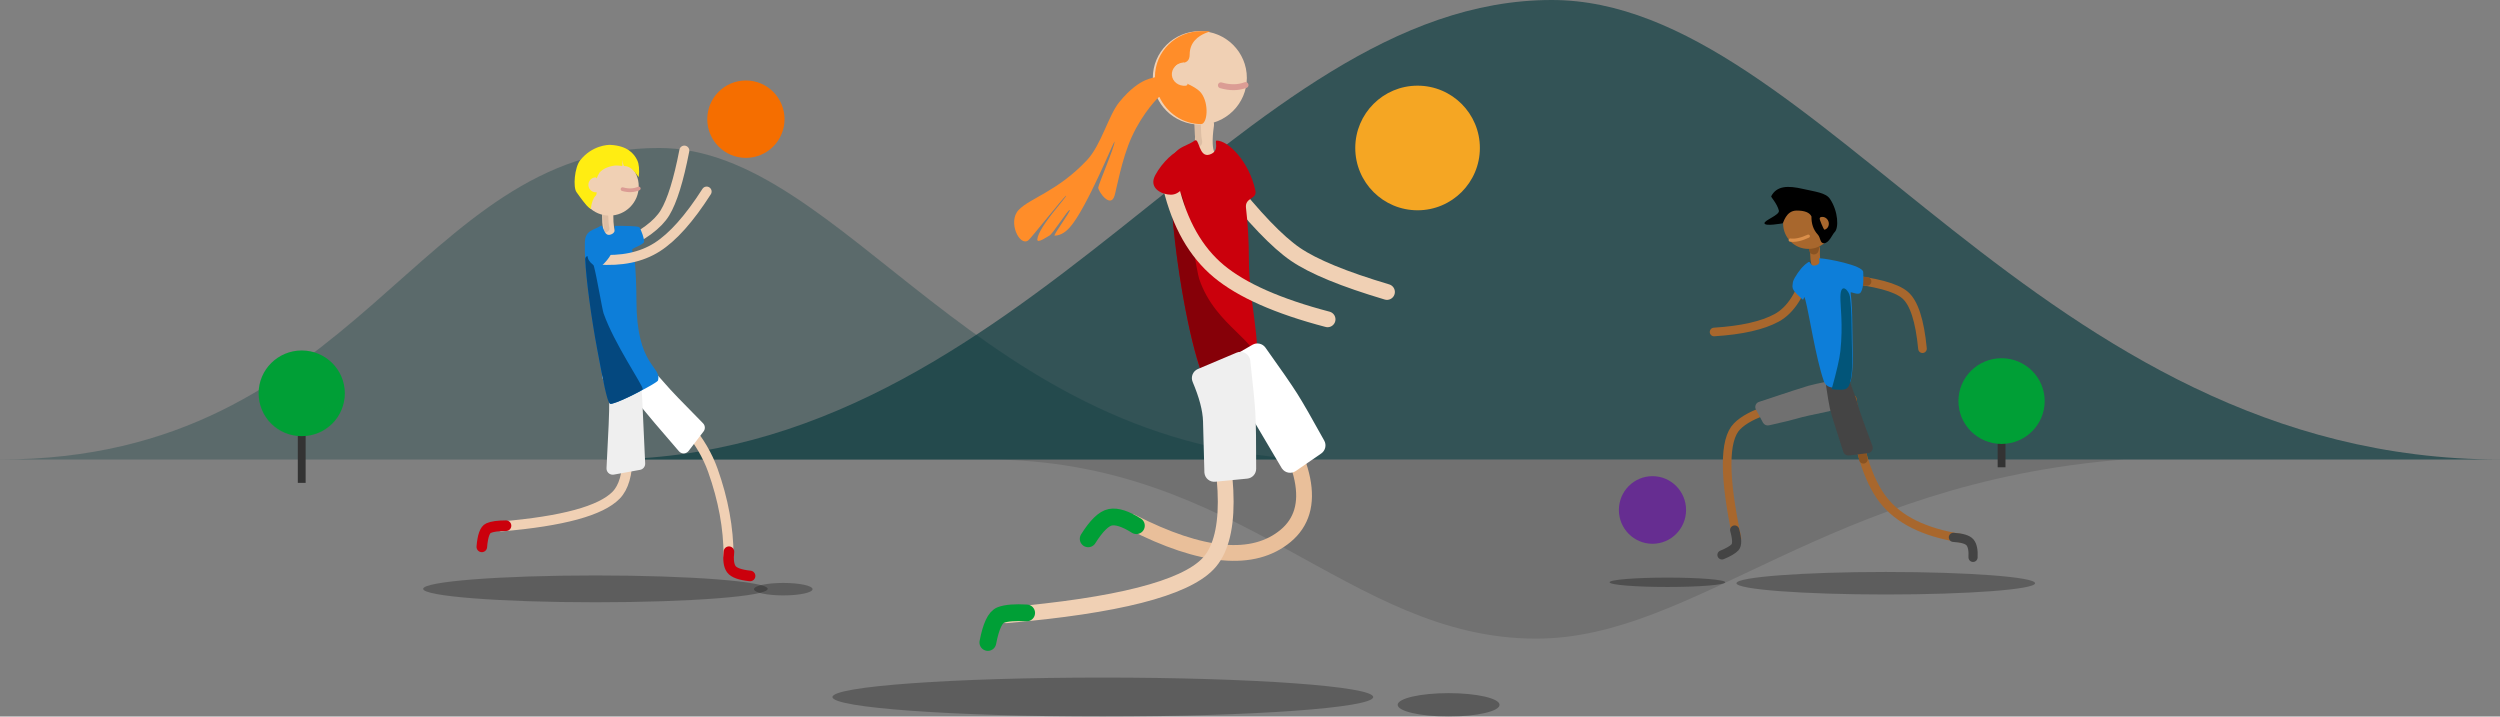 <?xml version="1.0" encoding="UTF-8"?>
<svg width="963px" height="276px" viewBox="0 0 963 276" version="1.1" xmlns="http://www.w3.org/2000/svg" xmlns:xlink="http://www.w3.org/1999/xlink">
    <rect x="0" y="0" width="963" height="276" fill="#808080" stroke="none"/>
    <!-- Generator: Sketch 55.2 (78181) - https://sketchapp.com -->
    <title>Illustration Wizard 1</title>
    <desc>Created with Sketch.</desc>
    <g id="Landing-page" stroke="none" stroke-width="1" fill="none" fill-rule="evenodd">
        <g id="1024---Desktop---SportySpots-home" transform="translate(-30, -288)">
            <g id="Section-1" transform="translate(0, 64)">
                <g id="Illustration-Wizard-1" transform="translate(30, 224)">
                    <path d="M0,177 C138.865,177 159.997,57 253.836,57 C325.159,57 377.351,174 507.16,177 L0,177 Z" id="Mountain-2" fill-opacity="0.4" fill="#00353A" opacity="0.72"></path>
                    <path d="M380.37,246 C478.045,246 519.34,177 591.687,177 C653.185,177 703.382,237 818.097,246 L380.37,246 Z" id="Mountain-Shadow" fill="#000000" opacity="0.12" transform="translate(599.234, 211.5) scale(1, -1) translate(-599.234, -211.5) "></path>
                    <path d="M232.448,177 C395.464,177 476.98,-8.15805756e-14 597.724,-8.52651283e-14 C700.364,-8.52651283e-14 784.89,177 963,177 L232.448,177 Z" id="Mountain" fill-opacity="0.84" fill="#00353A" opacity="0.72"></path>
                    <g id="Tree-1" transform="translate(754.401, 138)">
                        <rect id="Rectangle-3" fill="#333333" x="15.094" y="30" width="3.019" height="12"></rect>
                        <ellipse id="Oval-3" fill="#009F36" cx="16.603" cy="16.5" rx="16.603" ry="16.5"></ellipse>
                        <ellipse id="Oval-3-Copy-2" fill="#009F36" opacity="0.16" cx="16.5" cy="16.397" rx="16.5" ry="16.397"></ellipse>
                    </g>
                    <g id="Tree-1" transform="translate(99.621, 135)">
                        <rect id="Rectangle-3" fill="#333333" x="15.094" y="30" width="3.019" height="21"></rect>
                        <ellipse id="Oval-3" fill="#009F36" cx="16.603" cy="16.5" rx="16.603" ry="16.5"></ellipse>
                        <path d="M16.603,33 C25.773,33 33.207,27 33.207,15 C27.169,27 6.038,27 0,15 C0,27 7.434,33 16.603,33 Z" id="Oval-3-Copy" fill="#009F36" opacity="0.16"></path>
                    </g>
                    <g id="boybasketball" transform="translate(448.8, 144) scale(-1, 1) translate(-448.8, -144) translate(319.8, 12)">
                        <path d="M89.726,44.659 C87.774,62.323 85.116,74.999 81.752,82.688 C78.388,90.377 70.983,100.701 59.538,113.659" id="Line-Copy-2" stroke="#F0D0B4" stroke-width="6.083" stroke-linecap="round" transform="translate(74.541, 79.155) rotate(32) translate(-74.541, -79.155) "></path>
                        <g id="Legs-Copy" transform="translate(75.47, 138)" stroke-linecap="round" stroke-width="6.083">
                            <path d="M18.536,0 C-1.476,27.306 -5.284,46.111 7.113,56.414 C19.509,66.717 39.276,64.932 66.414,51.06" id="Line-Copy" stroke="#E9BF9A"></path>
                            <path d="M37.039,0 C27.904,35.312 27.904,57.716 37.039,67.211 C46.174,76.707 72.066,83.303 114.715,87" id="Line" stroke="#F0D0B4"></path>
                        </g>
                        <g id="Shoes-Copy" transform="translate(138.846, 180)" stroke="#009F36" stroke-linecap="round" stroke-width="6.463">
                            <path d="M55.844,57.816 C51.915,55.581 49.275,53.548 47.924,51.718 C46.573,49.887 47.101,46.023 49.508,40.127" id="Line-Copy-4" transform="translate(51.696, 49.127) scale(-1, -1) rotate(-33) translate(-51.696, -49.127) "></path>
                            <path d="M15.466,20.914 C10.88,19.093 8.041,17.024 6.949,14.708 C5.857,12.392 6.425,8.461 8.652,2.914" id="Line-Copy-7" transform="translate(10.998, 12.072) rotate(126) translate(-10.998, -12.072) "></path>
                        </g>
                        <g id="Ball-Copy" transform="translate(7.056, 21)" fill="#F5A623">
                            <circle id="Oval-10" cx="24.696" cy="24" r="24"></circle>
                        </g>
                        <g id="Shadows-Copy" transform="translate(0, 249)" fill="#000000" fill-opacity="0.3">
                            <ellipse id="Oval-6" opacity="0.9" cx="152.989" cy="7.5" rx="104.149" ry="7.5"></ellipse>
                            <ellipse id="Ovalshadow1" cx="19.795" cy="10.5" rx="19.622" ry="4.5"></ellipse>
                        </g>
                        <g id="Head-Copy" transform="translate(96.583, 0)">
                            <path d="M12.299,36.04 C19.688,44.817 20.295,49.817 14.118,51.04" id="Line-Copy-3" stroke="#F0D0B4" stroke-width="6.843" stroke-linecap="round" transform="translate(14.732, 44.208) rotate(32) translate(-14.732, -44.208) "></path>
                            <path d="M20.308,45 C20.787,45 21.32,34.864 21.099,34.091 C21.004,33.756 20.347,33.597 19.967,33.422 C19.471,33.193 19.223,33 19.049,33 C18.57,33 18.668,39.626 18.351,41.183 C18.212,41.866 18.049,42.671 18.18,43.155 C18.532,44.464 20.033,45 20.308,45 Z" id="Oval-7" fill="#DDBEA4"></path>
                            <ellipse id="Oval-2" fill="#F0D0B4" cx="19.042" cy="18" rx="18.113" ry="18"></ellipse>
                            <path d="M18.561,35.8 C25.659,35.8 31.785,31.427 34.634,25.318 C34.746,25.079 40.93,31.223 45.257,40.704 C49.124,49.178 51.142,60.928 51.886,63.368 C53.463,68.538 58.269,61.613 58.173,60.258 C58.076,58.903 51.886,44.713 51.886,42.555 C51.886,41.553 62.551,68.227 69.161,75.624 C71.358,78.083 73.437,78.762 74.993,78.76 C75.7,78.759 68.596,69.178 69.161,68.89 C69.772,68.578 75.869,78.41 77.017,78.76 C77.304,78.847 81.855,82.13 81.645,80.16 C81.127,75.304 70.182,63.765 70.522,63.368 C70.82,63.019 84.04,79.761 85.111,80.576 C88.478,83.139 93.14,73.434 88.849,68.89 C84.558,64.346 73.888,61.738 62.567,49.748 C56.976,43.826 54.299,32.504 50.022,27.274 C41.84,17.267 36.337,18.248 36.337,17.679 C36.337,7.924 28.379,0.016 18.561,0.016 C8.744,0.016 22.951,-0.78 22.951,8.975 C22.951,14.296 28.912,10.649 28.715,15.209 C28.675,16.121 27.067,18.937 25.435,19.569 C23.883,20.17 19.955,21.946 18.561,23.768 C15.316,28.011 16.189,35.8 18.561,35.8 Z" id="Oval-2-Copy-2" fill="#FF8D29"></path>
                            <path d="M29.175,21.223 C29.434,21.223 29.668,21.141 29.877,20.993 C30.086,20.845 30.692,13.123 29.943,12.691 C29.194,12.258 29.38,12.223 29.175,12.223 C26.466,12.223 24.269,14.238 24.269,16.723 C24.269,19.208 26.466,21.223 29.175,21.223 Z" id="Oval-2-Copy" fill="#F0D0B4" transform="translate(27.043, 16.784) scale(-1, 1) rotate(-5) translate(-27.043, -16.784) "></path>
                            <path d="M7.431,16.402 C7.313,20.004 6.306,23.004 4.412,25.402" id="Line-Copy-6" stroke="#DB9C94" stroke-width="2.281" stroke-linecap="round" transform="translate(6.112, 21.039) rotate(72) translate(-6.112, -21.039) "></path>
                        </g>
                        <g id="T-shirt-Copy" transform="translate(90.574, 42)">
                            <path d="M21.288,93 C22.79,92.572 24.139,90.519 25.337,86.839 C29.913,72.782 35.083,43.225 36.054,20.462 C36.208,16.873 36.256,13.454 36.182,10.29 C36,2.541 30.705,2.853 27.032,0.146 C25.245,-1.171 25.488,6.903 21.288,5.541 C17.089,4.18 19.647,0.146 18.566,0.146 C14.266,0.146 6.138,7.932 3.646,19.392 C2.895,22.843 7.754,21.955 7.271,26.066 C6.556,32.149 6.159,38.858 6.159,45.907 C6.159,62.009 1.309,77.968 3.646,86.839 C3.94,87.957 9.821,90.01 21.288,93 Z" id="Oval" fill="#CB000C"></path>
                            <path d="M21.183,93 C22.711,92.569 24.085,90.498 25.304,86.789 C29.962,72.618 35.225,42.822 36.214,19.875 C36.302,17.844 33.265,15.518 31.001,24.376 C29.232,31.298 26.142,50.914 25.304,53.418 C19.054,72.089 0.843,77.847 3.222,86.789 C3.522,87.916 9.509,89.986 21.183,93 Z" id="Oval-Copy-2" fill="#860008"></path>
                        </g>
                        <g id="Arms-Copy" transform="translate(66.414, 60)" stroke="#F0D0B4" stroke-linecap="round" stroke-width="6.083">
                            <path d="M60.376,0 C56.908,14.288 50.746,25.111 41.889,32.47 C33.032,39.828 19.069,46.005 2.22044605e-16,51" id="Line-Copy-5"></path>
                        </g>
                        <path d="M88.485,119.597 L97.693,121.729 C99.598,122.17 100.858,123.984 100.606,125.923 C99.287,136.067 98.244,143.165 97.479,147.218 C96.716,151.255 95.136,158.045 92.739,167.588 C92.263,169.485 90.425,170.711 88.491,170.422 L76.699,168.663 C74.623,168.353 73.191,166.418 73.501,164.342 C73.514,164.255 73.529,164.168 73.548,164.083 C75.413,155.639 76.786,149.397 77.666,145.358 C78.388,142.047 78.45,137.876 77.854,132.845 C77.79,132.306 79.97,128.458 84.394,121.301 C85.251,119.914 86.897,119.229 88.485,119.597 Z" id="Rectangle-Copy-2" fill="#FFFFFF" transform="translate(87.206, 144.919) scale(-1, 1) rotate(-43) translate(-87.206, -144.919) "></path>
                        <path d="M98.179,127.903 L114.168,125.4 C116.243,125.075 118.187,126.494 118.512,128.568 C118.568,128.927 118.573,129.293 118.525,129.653 C117.27,139.168 116.27,145.886 115.525,149.807 C114.741,153.933 113.116,160.879 110.65,170.646 C110.172,172.539 108.337,173.762 106.406,173.476 L94.141,171.655 C92.064,171.346 90.63,169.413 90.939,167.336 C90.952,167.247 90.968,167.158 90.988,167.07 C92.907,158.427 94.319,152.04 95.223,147.911 C96.098,143.918 96.027,138.697 95.011,132.25 C94.684,130.176 96.101,128.23 98.175,127.903 C98.176,127.903 98.177,127.903 98.179,127.903 Z" id="Rectangle-Copy" fill="#EFEFEF" transform="translate(104.802, 149.144) scale(-1, 1) rotate(-14) translate(-104.802, -149.144) "></path>
                        <path d="M126.771,63 C130.106,63 135.512,60.598 132.809,55.5 C130.106,50.402 125.02,45.843 122.877,45.843 C120.733,45.843 120.733,51.358 120.733,55.5 C120.733,59.642 123.437,63 126.771,63 Z" id="Oval-5" fill="#CB000C"></path>
                    </g>
                    <g id="girlvolleyball" transform="translate(620, 72)">
                        <g id="Legs" transform="translate(89.369, 108.688) scale(-1, 1) translate(-89.369, -108.688) translate(43.58, 81.756)" stroke-linecap="round" stroke-width="3.318">
                            <path d="M52.481,0 C69.834,1.852 81.034,5.353 86.08,10.505 C91.127,15.657 91.127,30.001 86.08,53.539" id="Line" stroke="#A8672D"></path>
                            <path d="M41.697,0 C39.693,18.206 35.712,31.134 29.754,38.784 C23.796,46.434 13.878,51.352 -5.78009862e-15,53.539" id="Line-Copy" stroke="#A8672D"></path>
                            <path d="M41.697,0 C39.482,12.659 38.044,20.377 37.384,23.152" id="Line-Copy-8" stroke="#895322"></path>
                        </g>
                        <g id="Shoes" transform="translate(92.812, 138.008) scale(-1, 1) translate(-92.812, -138.008) translate(43.277, 131.677)" stroke="#444444" stroke-linecap="round" stroke-width="3.525">
                            <path d="M98.45,10.423 C96.164,9.143 94.628,7.979 93.841,6.931 C93.055,5.882 93.362,3.67 94.763,0.294" id="Line-Copy-4" transform="translate(95.934, 5.358) rotate(-7) translate(-95.934, -5.358) "></path>
                            <path d="M8.374,11.671 C5.825,10.646 4.248,9.482 3.641,8.178 C3.034,6.875 3.35,4.663 4.588,1.541" id="Line-Copy-7" transform="translate(5.858, 6.606) rotate(65) translate(-5.858, -6.606) "></path>
                        </g>
                        <g id="Arms" transform="translate(83.837, 48.113) scale(-1, 1) translate(-83.837, -48.113) translate(39.706, 22.79)" stroke-linecap="round" stroke-width="3.318">
                            <g id="Group" transform="translate(21.073, 25.338) rotate(-6) translate(-21.073, -25.338) translate(2.16, 3.633)">
                                <path d="M28.469,2.707 C17.938,9.245 11.761,14.603 9.939,18.778 C8.117,22.954 9.118,30.138 12.943,40.331" id="Line-Copy-2" stroke="#A8672D" transform="translate(18.763, 21.519) rotate(32) translate(-18.763, -21.519) "></path>
                                <path d="M36.45,8.268 C32.379,10.828 29.743,12.516 28.542,13.333" id="Line-Copy-9" stroke="#895322" transform="translate(32.496, 10.8) rotate(32) translate(-32.496, -10.8) "></path>
                            </g>
                            <path d="M85.026,5.214 C84.293,15.368 81.534,22.421 76.748,26.373 C71.962,30.325 64.417,33.643 54.112,36.325" id="Line-Copy-5" stroke="#A8672D" transform="translate(69.569, 20.77) scale(-1, 1) rotate(11) translate(-69.569, -20.77) "></path>
                        </g>
                        <g id="Ball" transform="translate(16.308, 124.586) scale(-1, 1) translate(-16.308, -124.586) translate(3.14, 111.419)" fill="#662D91">
                            <ellipse id="Oval-4" cx="12.941" cy="13.023" rx="12.941" ry="13.023"></ellipse>
                        </g>
                        <g id="Shadows" transform="translate(81.957, 152.84) scale(-1, 1) translate(-81.957, -152.84) translate(0, 148.318)" fill="#000000" fill-opacity="0.3">
                            <ellipse id="Oval-6" opacity="0.9" cx="57.514" cy="4.341" rx="57.514" ry="4.341"></ellipse>
                            <ellipse id="Ovalshadow2" cx="141.627" cy="3.979" rx="22.287" ry="1.809"></ellipse>
                        </g>
                        <g id="Pense" transform="translate(78.928, 88.335) scale(-1, 1) translate(-78.928, -88.335) translate(54.687, 73.074)">
                            <path d="M29.803,-4.477 L37.263,-5.503 C38.397,-5.659 39.443,-4.866 39.599,-3.732 C39.626,-3.535 39.625,-3.335 39.595,-3.138 C39.048,0.471 38.608,3.045 38.275,4.583 C37.89,6.363 36.15,12.855 33.055,24.058 C32.75,25.162 31.608,25.809 30.504,25.504 C30.39,25.473 30.279,25.432 30.172,25.381 L24.986,22.934 C24.146,22.537 23.672,21.631 23.826,20.715 C24.772,15.084 25.47,11.364 25.921,9.556 C26.376,7.73 27.08,3.634 28.034,-2.73 C28.171,-3.641 28.891,-4.352 29.803,-4.477 Z" id="Rectangle-Copy" fill="#707070" transform="translate(31.785, 10.276) rotate(-87) translate(-31.785, -10.276) "></path>
                            <path d="M13.314,0.078 L18.228,1.393 C19.247,1.665 19.899,2.66 19.743,3.703 C19.136,7.75 18.654,10.597 18.297,12.245 C17.91,14.031 16.189,19.6 13.134,28.954 C12.827,29.896 11.895,30.489 10.911,30.369 L3.611,29.474 C2.474,29.335 1.666,28.301 1.805,27.164 C1.825,27 1.864,26.839 1.923,26.685 C5.156,18.103 6.995,12.919 7.442,11.131 C7.878,9.384 9.012,6.12 10.842,1.339 C11.221,0.348 12.288,-0.197 13.314,0.078 Z" id="Rectangle" fill="#444444"></path>
                        </g>
                        <g id="Head" transform="translate(73.298, 17.183) scale(-1, 1) translate(-73.298, -17.183) translate(58.888, 0)">
                            <path d="M5.995,23.983 C9.514,29.063 9.803,31.957 6.861,32.665" id="Line-Copy-3" stroke="#A8672D" stroke-width="3.732" stroke-linecap="round" transform="translate(7.433, 28.324) rotate(32) translate(-7.433, -28.324) "></path>
                            <path d="M8.91,23.67 C8.313,23.068 8.427,23.182 9.253,24.014" id="Line-Copy-10" stroke="#895322" stroke-width="3.732" stroke-linecap="round" transform="translate(8.894, 23.652) rotate(32) translate(-8.894, -23.652) "></path>
                            <ellipse id="Oval-2" fill="#A8672D" cx="11.143" cy="14.108" rx="9.705" ry="9.767"></ellipse>
                            <path d="M9.933,11.365 C10.654,9.858 12.545,9.105 15.607,9.105 C19.898,9.105 20.66,14.048 21.113,14.048 C21.425,14.048 27.705,15.278 28.027,14.048 C28.332,12.885 22.04,10.842 22.485,9.105 C23.186,6.369 25.603,3.91 25.444,3.606 C23.316,-0.458 19.091,-0.602 13.028,0.808 C8.508,1.859 4.413,2.221 2.813,4.605 C-0.403,9.394 -0.678,15.886 1.06,17.481 C1.787,18.149 3.14,21.619 5.046,21.703 C6.729,21.778 6.318,19.625 7.533,18.315 C9.188,16.53 9.988,14.213 9.933,11.365 Z" id="Oval-3" fill="#000000"></path>
                            <path d="M5.661,16.267 C5.784,16.267 5.895,16.221 5.995,16.138 C6.094,16.055 6.383,11.709 6.027,11.466 C5.67,11.223 5.758,11.203 5.661,11.203 C4.37,11.203 3.324,12.337 3.324,13.735 C3.324,15.134 4.37,16.267 5.661,16.267 Z" id="Oval-2-Copy" fill="#A8672D" transform="translate(4.762, 13.735) rotate(21) translate(-4.762, -13.735) "></path>
                            <path d="M16.073,16.469 C15.493,19.43 14.534,21.601 13.197,22.981" id="Line-Copy-6" stroke="#DB8F4A" stroke-width="1.244" stroke-linecap="round" transform="translate(14.635, 19.725) scale(-1, 1) rotate(54) translate(-14.635, -19.725) "></path>
                        </g>
                        <g id="T-shirt" transform="translate(83.363, 52.816) scale(-1, 1) translate(-83.363, -52.816) translate(68.953, 27.493)">
                            <path d="M10.442,49.784 C12.981,50.036 14.595,49.17 15.282,47.188 C18.323,38.418 21.06,20.659 22.297,16.207 C23.127,13.222 22.612,16.745 23.634,15.684 C24.261,15.032 26.598,13.19 27.162,11.704 C27.516,10.77 27.162,9.875 27.162,9.349 C27.162,8.892 26.627,7.828 26.445,7.516 C24.898,4.865 23.363,2.966 21.255,1.507 C20.229,0.798 20.665,3.426 18.255,2.692 C15.845,1.959 17.549,2.63955524e-14 16.928,2.63955524e-14 C14.46,2.63955524e-14 0.062,2.692 0.062,5.313 C0.062,6.819 -0.38,11.104 1.089,13.222 C1.934,14.439 4.983,12.658 4.913,13.222 C4.502,16.5 4.275,21.332 4.275,25.13 C4.275,33.808 3.571,42.407 4.913,47.188 C5.166,48.091 5.389,47.654 5.78,48.375 C6.509,49.714 8.062,50.184 10.442,49.784 Z" id="Oval" fill="#0D7ED9"></path>
                            <path d="M12.222,50.429 C10.284,43.544 9.16,38.635 8.852,35.701 C7.787,25.557 8.921,18.368 8.852,14.782 C8.739,8.849 5.441,12.549 5.171,14.782 C4.772,18.086 4.551,21.729 4.551,25.557 C4.551,34.302 3.76,42.764 5.065,47.581 C5.16,47.934 5.435,49.831 7.005,50.429 C7.761,50.717 9.499,50.717 12.222,50.429 Z" id="Oval-Copy" fill="#025579"></path>
                        </g>
                    </g>
                    <g id="boysoccer" transform="translate(238, 132) scale(-1, 1) translate(-238, -132) translate(163, 31)">
                        <g id="Legs-Copy" transform="translate(32.16, 117.09)" stroke="#F0D0B4" stroke-linecap="round" stroke-width="3.84">
                            <path d="M33.436,0.127 C19.35,10.746 10.29,21.722 6.255,33.057 C2.22,44.391 0.203,55.368 0.203,65.987" id="Line-Copy"></path>
                            <path d="M43.51,0.127 C37.657,22.47 37.657,36.646 43.51,42.655 C49.364,48.663 64.086,52.674 87.677,54.687" id="Line"></path>
                        </g>
                        <path d="M60.95,104.335 L67.004,105.696 C68.217,105.968 69.022,107.124 68.856,108.357 C67.998,114.741 67.32,119.209 66.823,121.762 C66.302,124.434 65.425,131.361 64.191,142.543 C64.06,143.736 63.068,144.648 61.869,144.679 L52.397,144.928 C51.072,144.963 49.969,143.917 49.935,142.592 C49.93,142.429 49.943,142.266 49.971,142.106 C52.052,130.483 53.397,123.315 54.006,120.601 C54.475,118.513 54.518,115.883 54.135,112.711 C54.094,112.371 55.515,109.93 58.398,105.39 C58.941,104.535 59.962,104.113 60.95,104.335 Z" id="Rectangle-Copy-2" fill="#FFFFFF" transform="translate(59.3, 124.485) scale(-1, 1) rotate(-51) translate(-59.3, -124.485) "></path>
                        <path d="M71.539,110.777 L81.604,109.226 C82.914,109.024 84.14,109.922 84.342,111.232 C84.377,111.46 84.379,111.691 84.348,111.919 C83.558,117.779 82.928,121.918 82.459,124.338 C81.934,127.044 80.272,135.302 77.474,149.113 C77.235,150.289 76.164,151.109 74.966,151.031 L64.723,150.366 C63.401,150.28 62.398,149.138 62.484,147.815 C62.496,147.629 62.53,147.444 62.585,147.265 C66.686,133.944 69.042,125.912 69.655,123.17 C70.206,120.708 70.165,117.493 69.535,113.526 C69.327,112.217 70.219,110.987 71.528,110.779 C71.532,110.778 71.536,110.778 71.539,110.777 Z" id="Rectangle-Copy" fill="#EFEFEF" transform="translate(73.23, 129.952) scale(-1, 1) rotate(-14) translate(-73.23, -129.952) "></path>
                        <path d="M68.792,25.215 C70.535,34.659 70.335,41.811 68.191,46.669 C66.048,51.528 60.928,58.146 52.832,66.523" id="Line-Copy-2" stroke="#F0D0B4" stroke-width="3.84" stroke-linecap="round" transform="translate(61.398, 45.869) rotate(125) translate(-61.398, -45.869) "></path>
                        <g id="Shoes-Copy" transform="translate(21.84, 168.542)" stroke="#CB000C" stroke-linecap="round" stroke-width="4.08">
                            <path d="M104.624,12.445 C101.889,10.984 100.052,9.655 99.112,8.457 C98.172,7.259 98.542,4.73 100.221,0.868" id="Line-Copy-4" transform="translate(101.615, 6.657) scale(-1, -1) rotate(-28) translate(-101.615, -6.657) "></path>
                            <path d="M9.578,24.066 C6.604,22.893 4.762,21.563 4.053,20.074 C3.344,18.584 3.71,16.058 5.151,12.495" id="Line-Copy-7" transform="translate(6.64, 18.281) rotate(242) translate(-6.64, -18.281) "></path>
                        </g>
                        <g id="Ball-Copy" transform="translate(10.8, 0)" fill="#F56E00">
                            <ellipse id="Oval-4" cx="14.88" cy="14.907" rx="14.88" ry="14.907"></ellipse>
                        </g>
                        <g id="Shadows-Copy" transform="translate(0, 190.661)" fill="#000000" fill-opacity="0.3" opacity="0.9">
                            <ellipse id="Oval-6" cx="83.64" cy="5.169" rx="66.36" ry="5.169"></ellipse>
                            <ellipse id="Ovalshadow3" cx="11.28" cy="5.289" rx="11.28" ry="2.404"></ellipse>
                        </g>
                        <g id="Head-Copy" transform="translate(66.72, 24.764)">
                            <path d="M9.212,27.336 C13.024,33.383 13.339,36.826 10.159,37.665" id="Line-Copy-3" stroke="#F0D0B4" stroke-width="4.32" stroke-linecap="round" transform="translate(10.771, 32.501) rotate(32) translate(-10.771, -32.501) "></path>
                            <path d="M13.325,33.926 C13.722,33.926 14.164,26.903 13.981,26.368 C13.902,26.136 13.357,26.026 13.042,25.904 C12.631,25.746 12.426,25.612 12.281,25.612 C11.883,25.612 11.965,30.203 11.702,31.281 C11.586,31.755 11.452,32.312 11.56,32.647 C11.852,33.554 13.097,33.926 13.325,33.926 Z" id="Oval-7" fill="#DDBEA4"></path>
                            <ellipse id="Oval-2" fill="#F0D0B4" cx="11.52" cy="15.995" rx="11.28" ry="11.3"></ellipse>
                            <path d="M9.695,10.711 C10.926,9.324 12.839,8.426 15.433,8.019 C16.272,7.887 18.326,8.168 18.469,8.168 C18.613,8.168 18.352,5.753 18.352,5.753 C18.352,5.753 18.856,7.931 19.133,8.168 C19.252,8.27 20.531,8.014 22.063,9.303 C22.816,9.938 23.73,10.995 24.803,12.476 C25.115,9.595 24.925,7.428 24.232,5.974 C22.984,3.353 20.398,0.374 13.887,0.045 C12.944,-0.003 6.862,0.212 2.248,5.974 C0.075,8.688 -0.576,16.373 0.851,18.276 C1.599,19.274 2.858,21.216 4.779,23.422 C5.082,23.771 5.595,24.214 6.318,24.752 C6.644,22.231 7.269,20.528 8.192,19.643 C9.138,18.736 8.078,15.878 8.192,14.502 C8.268,13.591 8.768,12.327 9.695,10.711 Z" id="Oval-3" fill="#FFED12" transform="translate(12.52, 12.396) scale(-1, 1) translate(-12.52, -12.396) "></path>
                            <path d="M18.933,18.415 C19.085,18.415 19.222,18.362 19.345,18.267 C19.467,18.172 19.822,13.513 19.492,13.054 C19.162,12.594 19.054,12.645 18.934,12.645 C17.343,12.645 16.053,13.937 16.053,15.53 C16.053,17.124 17.342,18.415 18.933,18.415 Z" id="Oval-2-Copy" fill="#F0D0B4" transform="translate(17.841, 15.529) scale(-1, 1) rotate(-5) translate(-17.841, -15.529) "></path>
                            <path d="M4.446,14.047 C4.362,16.391 3.638,18.342 2.275,19.902" id="Line-Copy-6" stroke="#DB9C94" stroke-width="1.44" stroke-linecap="round" transform="translate(3.36, 16.974) rotate(72) translate(-3.36, -16.974) "></path>
                        </g>
                        <g id="T-shirt-Copy" transform="translate(59.28, 55.78)">
                            <path d="M18.576,68.725 C20.571,68.422 27.705,27.236 28.348,12.959 C28.449,10.709 28.481,8.564 28.432,6.58 C28.312,1.72 24.808,1.916 22.377,0.218 C21.194,-0.608 21.355,4.456 18.576,3.602 C15.797,2.748 17.49,0.218 16.774,0.218 C13.929,0.218 7.991,0.218 7.418,0.788 C6.913,1.288 5.219,5.842 5.703,6.58 C6.345,7.558 9.497,8.66 10.106,9.131 C10.527,9.456 9.361,12.469 9.3,12.959 C8.827,16.774 8.564,24.497 8.564,28.918 C8.564,54.536 -1.282,54.215 0.264,59.779 C0.557,60.83 16.581,69.027 18.576,68.725 Z" id="Oval" fill="#0D7ED9"></path>
                            <path d="M18.712,68.759 C19.891,68.186 21.465,59.426 23.616,48.114 C26.001,35.568 27.967,20.581 28.305,13.074 C28.362,11.811 26.387,10.364 24.916,15.874 C23.766,20.18 21.757,32.385 21.213,33.942 C17.149,45.558 6.11,61.536 6.11,63.131 C6.11,63.65 17.534,69.332 18.712,68.759 Z" id="Oval-Copy-2" fill="#04487F"></path>
                        </g>
                        <g id="Arms-Copy" transform="translate(40.8, 32.939)" stroke="#F0D0B4" stroke-linecap="round" stroke-width="3.84">
                            <path d="M39.913,7.042 C37.742,15.957 33.878,22.708 28.323,27.297 C22.767,31.885 14.007,35.735 2.042,38.844" id="Line-Copy-5" transform="translate(20.977, 22.943) rotate(72) translate(-20.977, -22.943) "></path>
                        </g>
                        <path d="M82.32,72.015 C83.282,72.015 86.64,70.078 86.64,67.688 C86.64,65.297 84.706,63.36 82.32,63.36 C79.934,63.36 78.368,64.182 77.447,65.459 C76.525,66.735 81.358,72.015 82.32,72.015 Z" id="Oval-5" fill="#0D7ED9"></path>
                    </g>
                </g>
            </g>
        </g>
    </g>
</svg>